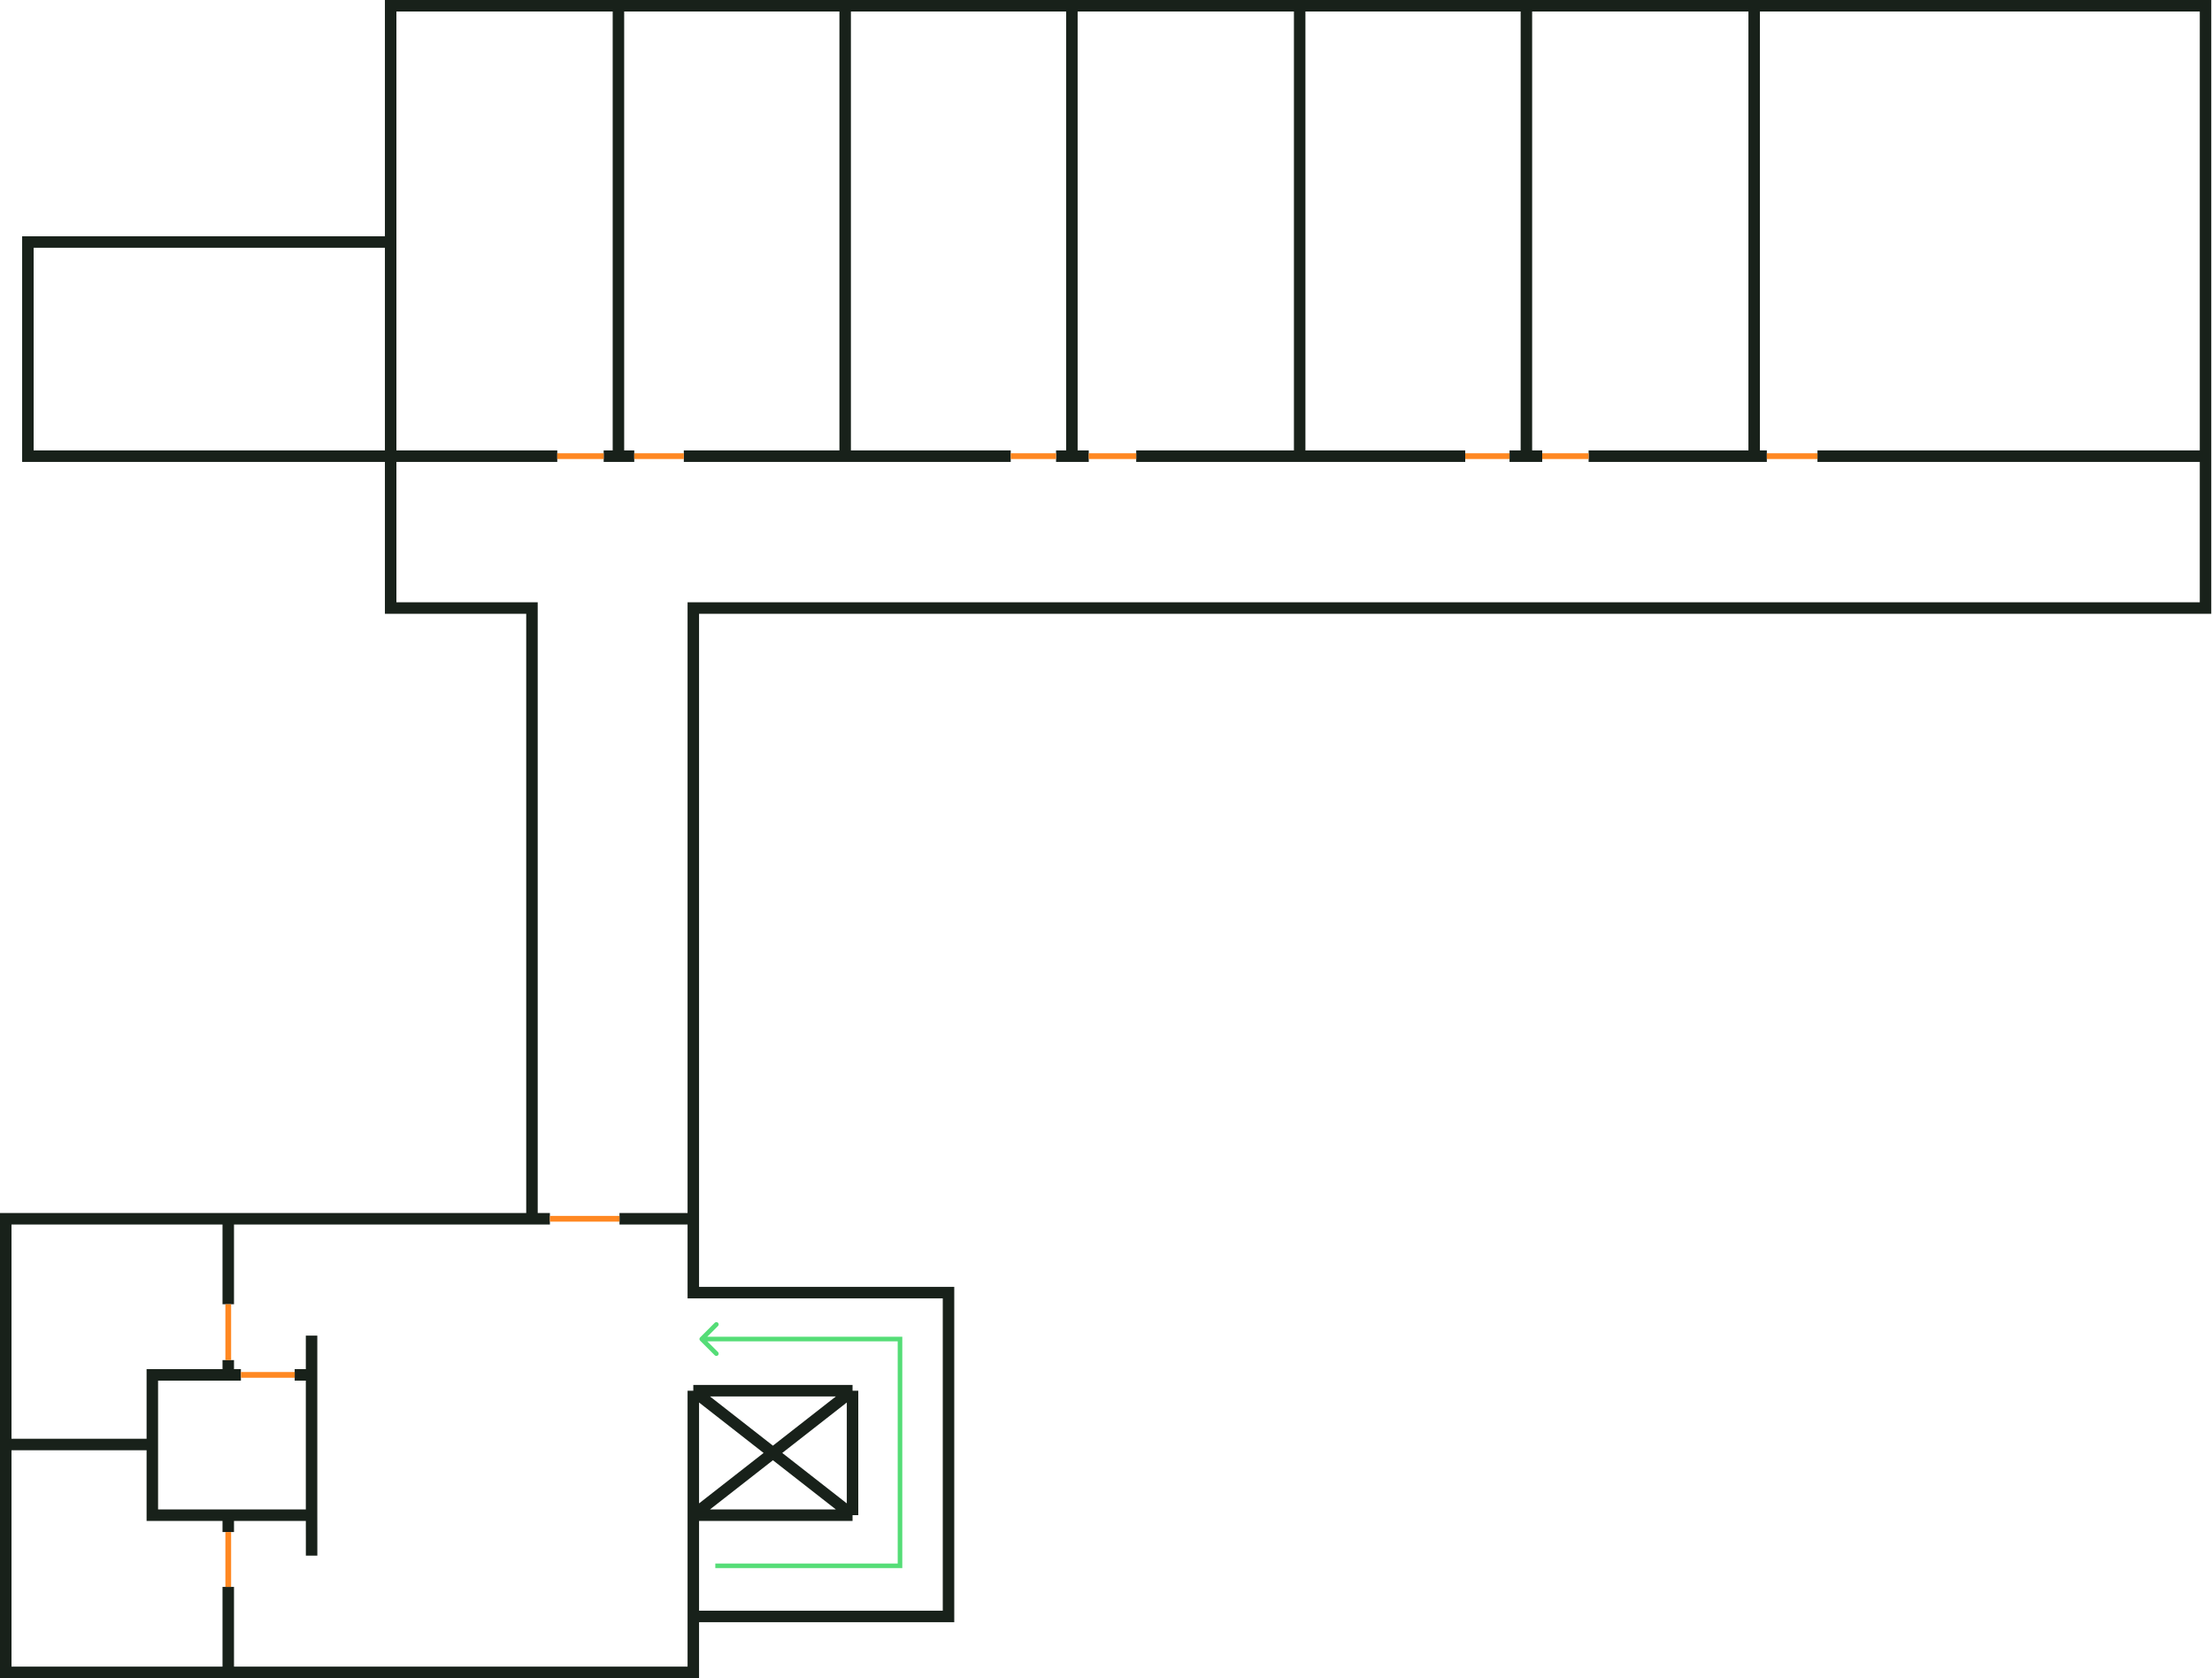 <svg width="385" height="292" viewBox="0 0 385 292" fill="none" xmlns="http://www.w3.org/2000/svg">
<path d="M67.994 42.114H4.854V79.373H67.994M67.994 42.114V79.373M67.994 42.114V1H107.639M67.994 79.373V105.804H92.589V212.076M67.994 79.373H96.994M107.639 1V79.373M107.639 1H147.101M107.639 79.373H105.07M107.639 79.373H110.392M147.101 1V79.373M147.101 1H186.563M147.101 79.373H119.019M147.101 79.373H175.918M186.563 1V79.373M186.563 1H226.209M186.563 79.373H183.81M186.563 79.373H189.5M226.209 1V79.373M226.209 1H265.671M226.209 79.373H197.759M226.209 79.373H255.025M265.671 1V79.373M265.671 1H305.316M265.671 79.373H262.734M265.671 79.373H268.424M305.316 1V79.373M305.316 1H383.873V79.373M305.316 79.373H276.5M305.316 79.373H307.519M383.873 79.373V105.804H120.671V212.076M383.873 79.373H316.329M92.589 212.076H39.728M92.589 212.076H95.709M39.728 212.076H1V251.354M39.728 212.076V226.943M1 251.354V291H39.728M1 251.354H26.513M39.728 291H120.671V281.272M39.728 291V276.133M39.728 263.652H26.513V251.354M39.728 263.652H54.228M39.728 263.652V266.589M26.513 251.354V239.241H39.728M39.728 239.241V236.671M39.728 239.241H41.93M54.228 239.241V263.652M54.228 239.241H51.291M54.228 239.241V235.762V232.403M54.228 263.652L54.233 267.332V270.691M120.671 281.272H165.089V224.924H120.671V212.076M120.671 281.272V263.652M120.671 212.076H107.823M120.671 241.994H148.386M120.671 241.994V263.652M120.671 241.994L148.386 263.652M148.386 241.994V263.652M148.386 241.994L120.671 263.652M148.386 263.652H120.671" stroke="#18211A" stroke-width="2"/>
<path d="M96.994 79.373H105.07M110.392 79.373H119.019M175.918 79.373H183.81M189.5 79.373H197.759M255.025 79.373H262.734M268.424 79.373H276.5M307.519 79.373H316.329M95.709 212.076H107.823M39.728 226.943V236.671M41.93 239.241H51.291M39.728 266.589V276.133" stroke="#FF8822"/>
<path d="M156.646 233H157.046V232.6H156.646V233ZM121.856 232.717C121.7 232.873 121.7 233.127 121.856 233.283L124.402 235.828C124.558 235.985 124.811 235.985 124.968 235.828C125.124 235.672 125.124 235.419 124.968 235.263L122.705 233L124.968 230.737C125.124 230.581 125.124 230.328 124.968 230.172C124.811 230.015 124.558 230.015 124.402 230.172L121.856 232.717ZM156.646 272.462V272.862H157.046V272.462H156.646ZM156.646 232.6H122.139V233.4H156.646V232.6ZM156.246 233V272.462H157.046V233H156.246ZM156.646 272.062H124.5V272.862H156.646V272.062Z" fill="#55DD77"/>
</svg>
